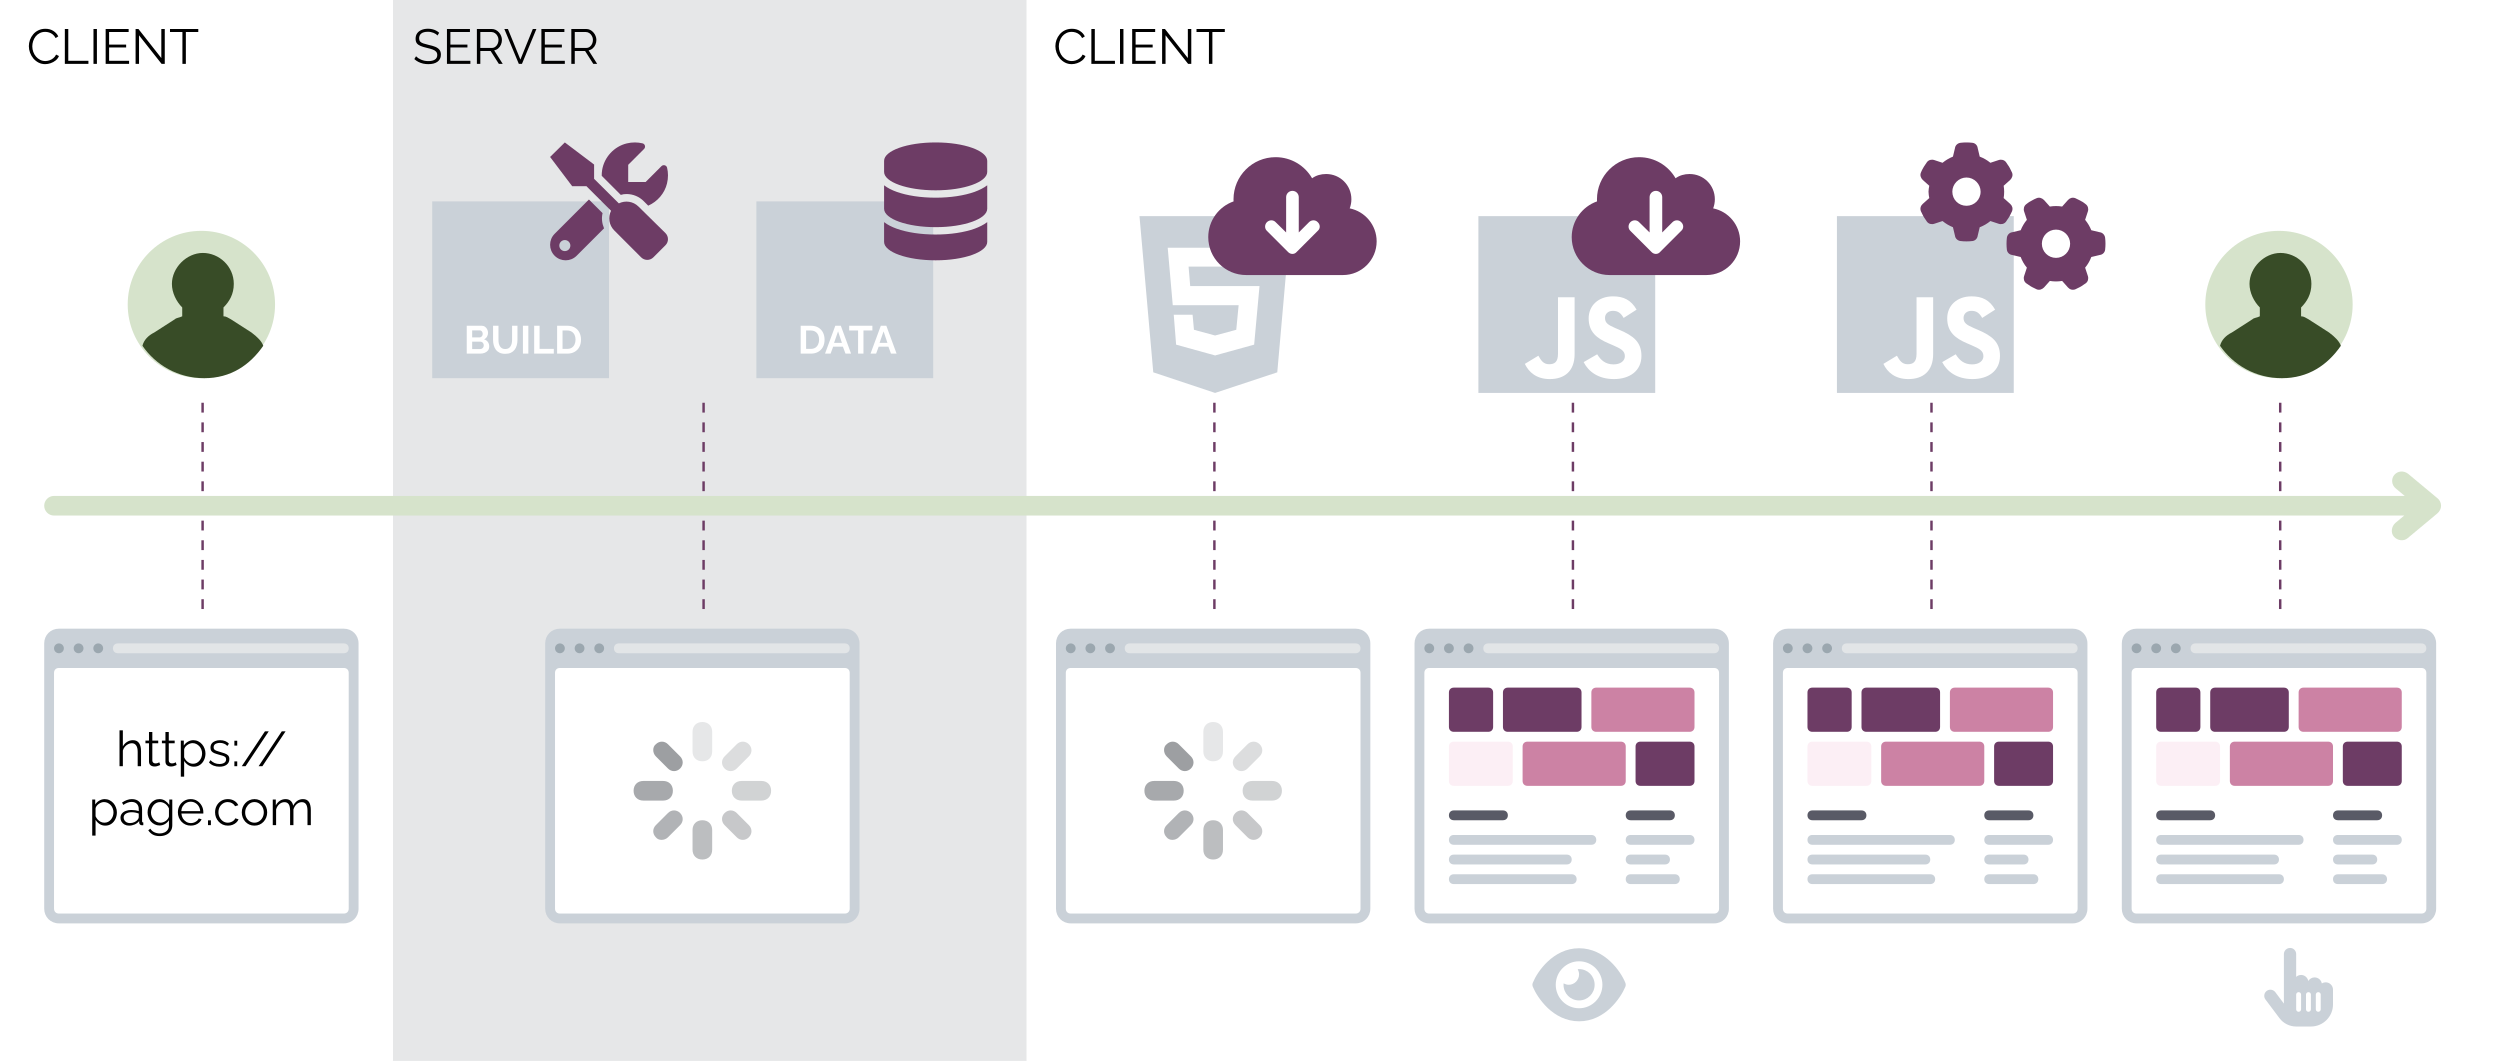 <svg width="509" height="216" viewBox="0 0 509 216" fill="none" xmlns="http://www.w3.org/2000/svg">
<g id="SSR">
<rect width="509" height="216" fill="white"/>
<g id="client2">
<rect id="Rectangle 4" x="209" width="300" height="216" fill="white"/>
<path id="CLIENT" d="M214.876 9.4C214.876 8.967 214.949 8.543 215.096 8.13C215.249 7.71 215.469 7.33 215.756 6.99C216.043 6.643 216.396 6.37 216.816 6.17C217.236 5.963 217.713 5.86 218.246 5.86C218.879 5.86 219.419 6.007 219.866 6.3C220.319 6.587 220.653 6.957 220.866 7.41L220.316 7.75C220.163 7.437 219.969 7.19 219.736 7.01C219.503 6.823 219.253 6.69 218.986 6.61C218.726 6.53 218.466 6.49 218.206 6.49C217.779 6.49 217.403 6.577 217.076 6.75C216.749 6.917 216.473 7.143 216.246 7.43C216.026 7.71 215.859 8.027 215.746 8.38C215.633 8.727 215.576 9.08 215.576 9.44C215.576 9.833 215.643 10.21 215.776 10.57C215.909 10.93 216.096 11.25 216.336 11.53C216.576 11.803 216.856 12.023 217.176 12.19C217.503 12.35 217.856 12.43 218.236 12.43C218.503 12.43 218.776 12.383 219.056 12.29C219.336 12.197 219.596 12.053 219.836 11.86C220.083 11.667 220.279 11.417 220.426 11.11L221.006 11.41C220.859 11.763 220.633 12.063 220.326 12.31C220.019 12.557 219.676 12.743 219.296 12.87C218.923 12.997 218.556 13.06 218.196 13.06C217.709 13.06 217.263 12.957 216.856 12.75C216.449 12.537 216.096 12.257 215.796 11.91C215.503 11.557 215.276 11.163 215.116 10.73C214.956 10.29 214.876 9.847 214.876 9.4ZM222.202 13V5.9H222.902V12.38H227.002V13H222.202ZM228.032 13V5.9H228.732V13H228.032ZM235.282 12.38V13H230.512V5.9H235.192V6.52H231.212V9.08H234.682V9.67H231.212V12.38H235.282ZM237.306 7.19V13H236.606V5.9H237.186L241.846 11.82V5.91H242.546V13H241.896L237.306 7.19ZM249.37 6.52H246.84V13H246.14V6.52H243.61V5.9H249.37V6.52Z" fill="black"/>
</g>
<g id="server">
<rect id="Rectangle 4_2" x="80" width="129" height="216" fill="#E6E7E8"/>
<path id="SERVER" d="M89.075 7.23C88.975 7.117 88.859 7.017 88.725 6.93C88.592 6.837 88.442 6.757 88.275 6.69C88.109 6.623 87.928 6.57 87.735 6.53C87.549 6.49 87.349 6.47 87.135 6.47C86.515 6.47 86.058 6.59 85.765 6.83C85.478 7.063 85.335 7.383 85.335 7.79C85.335 8.07 85.402 8.29 85.535 8.45C85.675 8.61 85.892 8.74 86.185 8.84C86.478 8.94 86.852 9.043 87.305 9.15C87.812 9.257 88.249 9.383 88.615 9.53C88.982 9.677 89.265 9.877 89.465 10.13C89.665 10.377 89.765 10.713 89.765 11.14C89.765 11.467 89.702 11.75 89.575 11.99C89.448 12.23 89.272 12.43 89.045 12.59C88.819 12.75 88.549 12.87 88.235 12.95C87.922 13.023 87.579 13.06 87.205 13.06C86.838 13.06 86.485 13.023 86.145 12.95C85.812 12.87 85.495 12.757 85.195 12.61C84.895 12.457 84.615 12.263 84.355 12.03L84.705 11.46C84.832 11.593 84.982 11.72 85.155 11.84C85.335 11.953 85.532 12.057 85.745 12.15C85.965 12.243 86.198 12.317 86.445 12.37C86.698 12.417 86.959 12.44 87.225 12.44C87.792 12.44 88.232 12.337 88.545 12.13C88.865 11.923 89.025 11.617 89.025 11.21C89.025 10.917 88.945 10.683 88.785 10.51C88.625 10.33 88.385 10.183 88.065 10.07C87.745 9.957 87.352 9.847 86.885 9.74C86.392 9.627 85.975 9.5 85.635 9.36C85.295 9.22 85.038 9.037 84.865 8.81C84.698 8.577 84.615 8.27 84.615 7.89C84.615 7.45 84.722 7.08 84.935 6.78C85.155 6.473 85.455 6.243 85.835 6.09C86.215 5.93 86.652 5.85 87.145 5.85C87.459 5.85 87.749 5.883 88.015 5.95C88.288 6.01 88.538 6.1 88.765 6.22C88.999 6.34 89.215 6.49 89.415 6.67L89.075 7.23ZM95.769 12.38V13H90.999V5.9H95.679V6.52H91.699V9.08H95.169V9.67H91.699V12.38H95.769ZM97.093 13V5.9H100.093C100.4 5.9 100.68 5.963 100.933 6.09C101.186 6.217 101.406 6.39 101.593 6.61C101.786 6.823 101.933 7.063 102.033 7.33C102.14 7.59 102.193 7.857 102.193 8.13C102.193 8.47 102.126 8.79 101.993 9.09C101.866 9.39 101.683 9.643 101.443 9.85C101.21 10.057 100.933 10.193 100.613 10.26L102.353 13H101.563L99.893 10.38H97.793V13H97.093ZM97.793 9.76H100.113C100.393 9.76 100.636 9.683 100.843 9.53C101.05 9.377 101.21 9.177 101.323 8.93C101.436 8.677 101.493 8.41 101.493 8.13C101.493 7.843 101.426 7.58 101.293 7.34C101.166 7.093 100.993 6.897 100.773 6.75C100.56 6.597 100.32 6.52 100.053 6.52H97.793V9.76ZM103.411 5.9L105.951 12.13L108.481 5.9H109.211L106.271 13H105.631L102.681 5.9H103.411ZM114.998 12.38V13H110.228V5.9H114.908V6.52H110.928V9.08H114.398V9.67H110.928V12.38H114.998ZM116.322 13V5.9H119.322C119.628 5.9 119.908 5.963 120.162 6.09C120.415 6.217 120.635 6.39 120.822 6.61C121.015 6.823 121.162 7.063 121.262 7.33C121.368 7.59 121.422 7.857 121.422 8.13C121.422 8.47 121.355 8.79 121.222 9.09C121.095 9.39 120.912 9.643 120.672 9.85C120.438 10.057 120.162 10.193 119.842 10.26L121.582 13H120.792L119.122 10.38H117.022V13H116.322ZM117.022 9.76H119.342C119.622 9.76 119.865 9.683 120.072 9.53C120.278 9.377 120.438 9.177 120.552 8.93C120.665 8.677 120.722 8.41 120.722 8.13C120.722 7.843 120.655 7.58 120.522 7.34C120.395 7.093 120.222 6.897 120.002 6.75C119.788 6.597 119.548 6.52 119.282 6.52H117.022V9.76Z" fill="black"/>
</g>
<g id="client1">
<rect id="Rectangle 5" width="80" height="216" fill="white"/>
<path id="CLIENT_2" d="M5.876 9.4C5.876 8.967 5.949 8.543 6.096 8.13C6.249 7.71 6.469 7.33 6.756 6.99C7.043 6.643 7.396 6.37 7.816 6.17C8.236 5.963 8.713 5.86 9.246 5.86C9.879 5.86 10.419 6.007 10.866 6.3C11.319 6.587 11.653 6.957 11.866 7.41L11.316 7.75C11.163 7.437 10.969 7.19 10.736 7.01C10.503 6.823 10.253 6.69 9.986 6.61C9.726 6.53 9.466 6.49 9.206 6.49C8.779 6.49 8.403 6.577 8.076 6.75C7.749 6.917 7.473 7.143 7.246 7.43C7.026 7.71 6.859 8.027 6.746 8.38C6.633 8.727 6.576 9.08 6.576 9.44C6.576 9.833 6.643 10.21 6.776 10.57C6.909 10.93 7.096 11.25 7.336 11.53C7.576 11.803 7.856 12.023 8.176 12.19C8.503 12.35 8.856 12.43 9.236 12.43C9.503 12.43 9.776 12.383 10.056 12.29C10.336 12.197 10.596 12.053 10.836 11.86C11.083 11.667 11.279 11.417 11.426 11.11L12.006 11.41C11.859 11.763 11.633 12.063 11.326 12.31C11.019 12.557 10.676 12.743 10.296 12.87C9.923 12.997 9.556 13.06 9.196 13.06C8.709 13.06 8.263 12.957 7.856 12.75C7.449 12.537 7.096 12.257 6.796 11.91C6.503 11.557 6.276 11.163 6.116 10.73C5.956 10.29 5.876 9.847 5.876 9.4ZM13.201 13V5.9H13.902V12.38H18.002V13H13.201ZM19.032 13V5.9H19.732V13H19.032ZM26.282 12.38V13H21.512V5.9H26.192V6.52H22.212V9.08H25.682V9.67H22.212V12.38H26.282ZM28.306 7.19V13H27.606V5.9H28.186L32.846 11.82V5.91H33.546V13H32.896L28.306 7.19ZM40.37 6.52H37.84V13H37.14V6.52H34.61V5.9H40.37V6.52Z" fill="black"/>
</g>
<g id="user-can-interact">
<path id="Vector" d="M473.5 200C473.214 200 472.949 200.084 472.722 200.223C472.591 199.528 471.984 199 471.25 199C470.707 199 470.236 199.292 469.972 199.724C469.816 199.028 469.234 198.5 468.5 198.5C468.114 198.5 467.766 198.65 467.5 198.889V194.25C467.5 193.56 466.941 193 466.278 193C465.559 193 465 193.56 465 194.25V204.334L463.25 202C463.005 201.672 462.629 201.5 462.249 201.5C461.586 201.5 461 202.033 461 202.751C461 203.012 461.082 203.275 461.25 203.5L464.101 207.3C464.9 208.366 466.172 209 467.5 209H470.5C472.981 209 475 206.981 475 204.5V201.5C475 200.672 474.328 200 473.5 200ZM468.5 205.5C468.5 205.776 468.276 206 468 206C467.724 206 467.5 205.776 467.5 205.5V202.5C467.5 202.225 467.725 202 468 202C468.275 202 468.5 202.224 468.5 202.5V205.5ZM470.5 205.5C470.5 205.776 470.276 206 470 206C469.724 206 469.5 205.776 469.5 205.5V202.5C469.5 202.225 469.725 202 470 202C470.275 202 470.5 202.224 470.5 202.5V205.5ZM472.5 205.5C472.5 205.776 472.276 206 472 206C471.724 206 471.5 205.776 471.5 205.5V202.5C471.5 202.225 471.725 202 472 202C472.275 202 472.5 202.224 472.5 202.5V205.5Z" fill="#CAD1D8"/>
</g>
<g id="user-loaded">
<g id="loaded">
<path id="Vector_2" d="M432 185V131C432 129.3 433.3 128 435 128H493C494.7 128 496 129.3 496 131V185C496 186.7 494.7 188 493 188H435C433.3 188 432 186.7 432 185Z" fill="#CAD1D8"/>
<path id="Vector_2_2" d="M435 133C435.552 133 436 132.552 436 132C436 131.448 435.552 131 435 131C434.448 131 434 131.448 434 132C434 132.552 434.448 133 435 133Z" fill="#9BA7AF"/>
<path id="Vector_3" d="M439 133C439.552 133 440 132.552 440 132C440 131.448 439.552 131 439 131C438.448 131 438 131.448 438 132C438 132.552 438.448 133 439 133Z" fill="#9BA7AF"/>
<path id="Vector_4" d="M443 133C443.552 133 444 132.552 444 132C444 131.448 443.552 131 443 131C442.448 131 442 131.448 442 132C442 132.552 442.448 133 443 133Z" fill="#9BA7AF"/>
<path id="Vector_5" d="M435 136H493C493.6 136 494 136.4 494 137V185C494 185.6 493.6 186 493 186H435C434.4 186 434 185.6 434 185V137C434 136.4 434.4 136 435 136Z" fill="white"/>
<path id="Vector_6" d="M493 133H447C446.4 133 446 132.6 446 132C446 131.4 446.4 131 447 131H493C493.6 131 494 131.4 494 132C494 132.6 493.6 133 493 133Z" fill="#E2E5E7"/>
<path id="Vector_7" d="M451 160H440C439.4 160 439 159.6 439 159V152C439 151.4 439.4 151 440 151H451C451.6 151 452 151.4 452 152V159C452 159.6 451.6 160 451 160Z" fill="#FCEFF5"/>
<path id="Vector_8" d="M474 160H455C454.4 160 454 159.6 454 159V152C454 151.4 454.4 151 455 151H474C474.6 151 475 151.4 475 152V159C475 159.6 474.6 160 474 160Z" fill="#CC82A4"/>
<path id="Vector_9" d="M488 160H478C477.4 160 477 159.6 477 159V152C477 151.4 477.4 151 478 151H488C488.6 151 489 151.4 489 152V159C489 159.6 488.6 160 488 160Z" fill="#6D3C65"/>
<path id="Vector_10" d="M447 149H440C439.4 149 439 148.6 439 148V141C439 140.4 439.4 140 440 140H447C447.6 140 448 140.4 448 141V148C448 148.6 447.6 149 447 149Z" fill="#6D3C65"/>
<path id="Vector_11" d="M465 149H451C450.4 149 450 148.6 450 148V141C450 140.4 450.4 140 451 140H465C465.6 140 466 140.4 466 141V148C466 148.6 465.6 149 465 149Z" fill="#6D3C65"/>
<path id="Vector_12" d="M488 149H469C468.4 149 468 148.6 468 148V141C468 140.4 468.4 140 469 140H488C488.6 140 489 140.4 489 141V148C489 148.6 488.6 149 488 149Z" fill="#CC82A4"/>
<path id="Vector_16" d="M463 176H440C439.4 176 439 175.6 439 175C439 174.4 439.4 174 440 174H463C463.6 174 464 174.4 464 175C464 175.6 463.6 176 463 176Z" fill="#CAD1D8"/>
<path id="Vector_17" d="M464 180H440C439.4 180 439 179.6 439 179C439 178.4 439.4 178 440 178H464C464.6 178 465 178.4 465 179C465 179.6 464.6 180 464 180Z" fill="#CAD1D8"/>
<path id="Vector_18" d="M468 172H440C439.4 172 439 171.6 439 171C439 170.4 439.4 170 440 170H468C468.6 170 469 170.4 469 171C469 171.6 468.6 172 468 172Z" fill="#CAD1D8"/>
<path id="Vector_19" d="M439 166C439 165.4 439.4 165 440 165H450C450.6 165 451 165.4 451 166C451 166.6 450.6 167 450 167H440C439.4 167 439 166.6 439 166Z" fill="#595A66"/>
<path id="Vector_20" d="M483 176H476C475.4 176 475 175.6 475 175C475 174.4 475.4 174 476 174H483C483.6 174 484 174.4 484 175C484 175.6 483.6 176 483 176Z" fill="#CAD1D8"/>
<path id="Vector_21" d="M485 180H476C475.4 180 475 179.6 475 179C475 178.4 475.4 178 476 178H485C485.6 178 486 178.4 486 179C486 179.6 485.6 180 485 180Z" fill="#CAD1D8"/>
<path id="Vector_22" d="M488 172H476C475.4 172 475 171.6 475 171C475 170.4 475.4 170 476 170H488C488.6 170 489 170.4 489 171C489 171.6 488.6 172 488 172Z" fill="#CAD1D8"/>
<path id="Vector_23" d="M475 166C475 165.4 475.4 165 476 165H484C484.6 165 485 165.4 485 166C485 166.6 484.6 167 484 167H476C475.4 167 475 166.6 475 166Z" fill="#595A66"/>
</g>
<line id="Line 1" x1="464.25" y1="82" x2="464.25" y2="126" stroke="#6D3C65" stroke-width="0.5" stroke-dasharray="2 2"/>
<g id="user">
<path id="Vector_13" d="M464 77C472.284 77 479 70.284 479 62C479 53.716 472.284 47 464 47C455.716 47 449 53.716 449 62C449 70.284 455.716 77 464 77Z" fill="#D6E3CB"/>
<path id="Vector_14" d="M476.6 70.4C476.3 69.5 475.4 68.6 474.2 67.7L470 65C469.4 64.7 469.1 64.4 468.5 64.4V62.6C469.7 61.4 470.6 59.9 470.6 57.8C470.6 54.2 467.6 51.5 464.3 51.5C461 51.5 458 54.5 458 57.8C458 59.6 458.9 61.4 460.1 62.6V64.4C459.5 64.7 458.9 64.7 458.6 65L454.4 67.7C453.2 68.3 452.3 69.2 452 70.4C454.7 74.3 459.2 77 464.6 77C470 77 473.9 74.3 476.6 70.4Z" fill="#384C27"/>
</g>
</g>
<g id="js-working">
<g id="loaded_2">
<path id="Vector_15" d="M361 185V131C361 129.3 362.3 128 364 128H422C423.7 128 425 129.3 425 131V185C425 186.7 423.7 188 422 188H364C362.3 188 361 186.7 361 185Z" fill="#CAD1D8"/>
<path id="Vector_2_3" d="M364 133C364.552 133 365 132.552 365 132C365 131.448 364.552 131 364 131C363.448 131 363 131.448 363 132C363 132.552 363.448 133 364 133Z" fill="#9BA7AF"/>
<path id="Vector_3_2" d="M368 133C368.552 133 369 132.552 369 132C369 131.448 368.552 131 368 131C367.448 131 367 131.448 367 132C367 132.552 367.448 133 368 133Z" fill="#9BA7AF"/>
<path id="Vector_4_2" d="M372 133C372.552 133 373 132.552 373 132C373 131.448 372.552 131 372 131C371.448 131 371 131.448 371 132C371 132.552 371.448 133 372 133Z" fill="#9BA7AF"/>
<path id="Vector_5_2" d="M364 136H422C422.6 136 423 136.4 423 137V185C423 185.6 422.6 186 422 186H364C363.4 186 363 185.6 363 185V137C363 136.4 363.4 136 364 136Z" fill="white"/>
<path id="Vector_6_2" d="M422 133H376C375.4 133 375 132.6 375 132C375 131.4 375.4 131 376 131H422C422.6 131 423 131.4 423 132C423 132.6 422.6 133 422 133Z" fill="#E2E5E7"/>
<path id="Vector_7_2" d="M380 160H369C368.4 160 368 159.6 368 159V152C368 151.4 368.4 151 369 151H380C380.6 151 381 151.4 381 152V159C381 159.6 380.6 160 380 160Z" fill="#FCEFF5"/>
<path id="Vector_8_2" d="M403 160H384C383.4 160 383 159.6 383 159V152C383 151.4 383.4 151 384 151H403C403.6 151 404 151.4 404 152V159C404 159.6 403.6 160 403 160Z" fill="#CC82A4"/>
<path id="Vector_9_2" d="M417 160H407C406.4 160 406 159.6 406 159V152C406 151.4 406.4 151 407 151H417C417.6 151 418 151.4 418 152V159C418 159.6 417.6 160 417 160Z" fill="#6D3C65"/>
<path id="Vector_10_2" d="M376 149H369C368.4 149 368 148.6 368 148V141C368 140.4 368.4 140 369 140H376C376.6 140 377 140.4 377 141V148C377 148.6 376.6 149 376 149Z" fill="#6D3C65"/>
<path id="Vector_11_2" d="M394 149H380C379.4 149 379 148.6 379 148V141C379 140.4 379.4 140 380 140H394C394.6 140 395 140.4 395 141V148C395 148.6 394.6 149 394 149Z" fill="#6D3C65"/>
<path id="Vector_12_2" d="M417 149H398C397.4 149 397 148.6 397 148V141C397 140.4 397.4 140 398 140H417C417.6 140 418 140.4 418 141V148C418 148.6 417.6 149 417 149Z" fill="#CC82A4"/>
<path id="Vector_16_2" d="M392 176H369C368.4 176 368 175.6 368 175C368 174.4 368.4 174 369 174H392C392.6 174 393 174.4 393 175C393 175.6 392.6 176 392 176Z" fill="#CAD1D8"/>
<path id="Vector_17_2" d="M393 180H369C368.4 180 368 179.6 368 179C368 178.4 368.4 178 369 178H393C393.6 178 394 178.4 394 179C394 179.6 393.6 180 393 180Z" fill="#CAD1D8"/>
<path id="Vector_18_2" d="M397 172H369C368.4 172 368 171.6 368 171C368 170.4 368.4 170 369 170H397C397.6 170 398 170.4 398 171C398 171.6 397.6 172 397 172Z" fill="#CAD1D8"/>
<path id="Vector_19_2" d="M368 166C368 165.4 368.4 165 369 165H379C379.6 165 380 165.4 380 166C380 166.6 379.6 167 379 167H369C368.4 167 368 166.6 368 166Z" fill="#595A66"/>
<path id="Vector_20_2" d="M412 176H405C404.4 176 404 175.6 404 175C404 174.4 404.4 174 405 174H412C412.6 174 413 174.4 413 175C413 175.6 412.6 176 412 176Z" fill="#CAD1D8"/>
<path id="Vector_21_2" d="M414 180H405C404.4 180 404 179.6 404 179C404 178.4 404.4 178 405 178H414C414.6 178 415 178.4 415 179C415 179.6 414.6 180 414 180Z" fill="#CAD1D8"/>
<path id="Vector_22_2" d="M417 172H405C404.4 172 404 171.6 404 171C404 170.4 404.4 170 405 170H417C417.6 170 418 170.4 418 171C418 171.6 417.6 172 417 172Z" fill="#CAD1D8"/>
<path id="Vector_23_2" d="M404 166C404 165.4 404.4 165 405 165H413C413.6 165 414 165.4 414 166C414 166.6 413.6 167 413 167H405C404.4 167 404 166.6 404 166Z" fill="#595A66"/>
</g>
<line id="Line 2" x1="393.25" y1="82" x2="393.25" y2="126" stroke="#6D3C65" stroke-width="0.5" stroke-dasharray="2 2"/>
<g id="Group 4">
<path id="Vector_24" d="M374 44V80H410V44H374ZM393.591 72.077C393.591 75.58 391.534 77.18 388.537 77.18C385.829 77.18 384.262 75.781 383.458 74.086L386.214 72.422C386.745 73.362 387.227 74.158 388.392 74.158C389.501 74.158 390.208 73.724 390.208 72.029V60.529H393.591V72.077V72.077ZM401.595 77.18C398.453 77.18 396.42 75.685 395.431 73.724L398.187 72.133C398.911 73.314 399.859 74.19 401.522 74.19C402.921 74.19 403.821 73.491 403.821 72.519C403.821 71.362 402.904 70.952 401.354 70.269L400.51 69.907C398.067 68.871 396.452 67.561 396.452 64.805C396.452 62.265 398.388 60.337 401.402 60.337C403.555 60.337 405.098 61.084 406.207 63.045L403.571 64.732C402.993 63.696 402.366 63.286 401.394 63.286C400.405 63.286 399.779 63.913 399.779 64.732C399.779 65.745 400.405 66.154 401.86 66.789L402.704 67.151C405.58 68.38 407.196 69.642 407.196 72.471C407.196 75.508 404.801 77.18 401.595 77.18V77.18Z" fill="#CAD1D8"/>
<path id="Vector_25" d="M407.946 37.82C408.012 38.228 408.048 38.648 408.048 39.02C408.048 39.499 408.012 39.919 407.946 40.327L409.277 41.514C409.697 41.892 409.87 42.438 409.649 43.013C409.511 43.277 409.361 43.643 409.193 43.943L409.007 44.266C408.773 44.566 408.629 44.854 408.419 45.136C408.078 45.592 407.478 45.741 406.938 45.562L405.241 45.004C404.6 45.538 403.868 45.963 403.071 46.263L402.657 48.002C402.591 48.56 402.159 49.003 401.596 49.075C401.194 49.123 400.786 49.147 400.372 49.147C399.959 49.147 399.551 49.123 399.149 49.075C398.586 49.003 398.1 48.56 398.034 48.002L397.62 46.263C396.877 45.963 396.145 45.538 395.501 45.004L393.808 45.562C393.269 45.741 392.668 45.592 392.327 45.136C392.114 44.854 391.917 44.56 391.734 44.26L391.553 43.943C391.386 43.643 391.234 43.331 391.098 43.013C390.876 42.438 391.046 41.892 391.469 41.514L392.799 40.327C392.732 39.919 392.643 39.499 392.643 39.02C392.643 38.648 392.732 38.228 392.799 37.82L391.469 36.633C391.046 36.202 390.876 35.656 391.098 35.134C391.234 34.762 391.386 34.504 391.553 34.202L391.735 33.888C391.917 33.585 392.114 33.292 392.327 33.011C392.668 32.558 393.269 32.408 393.808 32.585L395.501 33.143C396.145 32.613 396.877 32.186 397.62 31.887L398.034 30.144C398.1 29.588 398.586 29.142 399.149 29.074C399.551 29.025 399.959 29 400.372 29C400.786 29 401.194 29.025 401.596 29.074C402.159 29.142 402.591 29.588 402.657 30.144L403.071 31.887C403.868 32.186 404.6 32.613 405.241 33.143L406.938 32.585C407.478 32.408 408.078 32.558 408.419 33.011C408.629 33.291 408.773 33.582 409.007 33.883L409.193 34.206C409.361 34.507 409.511 34.816 409.649 35.134C409.87 35.656 409.697 36.202 409.277 36.633L407.946 37.82ZM400.372 36.142C398.783 36.142 397.494 37.485 397.494 39.02C397.494 40.663 398.783 41.898 400.372 41.898C401.961 41.898 403.251 40.663 403.251 39.02C403.251 37.485 401.961 36.142 400.372 36.142ZM419.854 57.2C419.446 57.266 419.027 57.302 418.601 57.302C418.175 57.302 417.755 57.266 417.348 57.2L416.16 58.531C415.729 58.951 415.183 59.125 414.661 58.903C414.344 58.765 414.032 58.615 413.732 58.447L413.408 58.261C413.108 58.028 412.821 57.884 412.539 57.674C412.083 57.332 411.933 56.733 412.113 56.193L412.671 54.496C412.137 53.854 411.711 53.123 411.411 52.325L409.673 51.911C409.115 51.846 408.671 51.414 408.599 50.85C408.551 50.449 408.527 50.041 408.527 49.627C408.527 49.213 408.551 48.806 408.599 48.404C408.671 47.84 409.115 47.354 409.673 47.288L411.411 46.875C411.711 46.131 412.137 45.4 412.671 44.758L412.113 43.061C411.933 42.522 412.083 41.922 412.539 41.58C412.821 41.37 413.114 41.118 413.414 40.986L413.732 40.806C414.032 40.639 414.29 40.489 414.661 40.351C415.183 40.129 415.729 40.303 416.16 40.723L417.348 42.054C417.755 41.988 418.175 41.952 418.601 41.952C419.027 41.952 419.446 41.988 419.854 42.054L421.041 40.723C421.419 40.303 421.965 40.129 422.54 40.351C422.858 40.489 423.17 40.639 423.47 40.806L423.788 40.986C424.087 41.118 424.381 41.37 424.663 41.58C425.119 41.922 425.269 42.522 425.089 43.061L424.531 44.758C425.065 45.4 425.491 46.131 425.79 46.875L427.529 47.288C428.087 47.354 428.531 47.84 428.603 48.404C428.651 48.806 428.675 49.213 428.675 49.627C428.675 50.041 428.651 50.449 428.603 50.85C428.531 51.414 428.087 51.846 427.529 51.911L425.79 52.325C425.491 53.123 425.065 53.854 424.531 54.496L425.089 56.193C425.269 56.733 425.119 57.332 424.663 57.674C424.381 57.884 424.093 58.028 423.794 58.261L423.47 58.447C423.17 58.615 422.804 58.765 422.54 58.903C421.965 59.125 421.419 58.951 421.041 58.531L419.854 57.2ZM421.479 49.627C421.479 48.038 420.19 46.749 418.601 46.749C417.012 46.749 415.723 48.038 415.723 49.627C415.723 51.216 417.012 52.505 418.601 52.505C420.19 52.505 421.479 51.216 421.479 49.627Z" fill="#6D3C65"/>
</g>
</g>
<g id="user-can-see" clip-path="url(#clip0_1_552)">
<path id="Vector_26" d="M321.223 197.326C321.315 197.316 321.408 197.312 321.5 197.312C323.248 197.312 324.667 198.71 324.667 200.5C324.667 202.26 323.248 203.688 321.5 203.688C319.722 203.688 318.333 202.26 318.333 200.5C318.333 200.407 318.337 200.314 318.347 200.221C318.653 200.371 319.01 200.5 319.389 200.5C320.553 200.5 321.5 199.547 321.5 198.375C321.5 197.993 321.371 197.635 321.223 197.326ZM327.853 195.739C329.397 197.18 330.429 198.876 330.918 200.092C331.026 200.354 331.026 200.646 330.918 200.908C330.429 202.094 329.397 203.79 327.853 205.261C326.299 206.716 324.165 207.938 321.5 207.938C318.835 207.938 316.701 206.716 315.148 205.261C313.604 203.79 312.572 202.094 312.081 200.908C311.973 200.646 311.973 200.354 312.081 200.092C312.572 198.876 313.604 197.18 315.148 195.739C316.701 194.286 318.835 193.062 321.5 193.062C324.165 193.062 326.299 194.286 327.853 195.739ZM321.5 195.719C318.878 195.719 316.75 197.86 316.75 200.5C316.75 203.14 318.878 205.281 321.5 205.281C324.122 205.281 326.25 203.14 326.25 200.5C326.25 197.86 324.122 195.719 321.5 195.719Z" fill="#CAD1D8"/>
</g>
<g id="js-downloading">
<g id="loaded_3">
<path id="Vector_27" d="M288 185V131C288 129.3 289.3 128 291 128H349C350.7 128 352 129.3 352 131V185C352 186.7 350.7 188 349 188H291C289.3 188 288 186.7 288 185Z" fill="#CAD1D8"/>
<path id="Vector_2_4" d="M291 133C291.552 133 292 132.552 292 132C292 131.448 291.552 131 291 131C290.448 131 290 131.448 290 132C290 132.552 290.448 133 291 133Z" fill="#9BA7AF"/>
<path id="Vector_3_3" d="M295 133C295.552 133 296 132.552 296 132C296 131.448 295.552 131 295 131C294.448 131 294 131.448 294 132C294 132.552 294.448 133 295 133Z" fill="#9BA7AF"/>
<path id="Vector_4_3" d="M299 133C299.552 133 300 132.552 300 132C300 131.448 299.552 131 299 131C298.448 131 298 131.448 298 132C298 132.552 298.448 133 299 133Z" fill="#9BA7AF"/>
<path id="Vector_5_3" d="M291 136H349C349.6 136 350 136.4 350 137V185C350 185.6 349.6 186 349 186H291C290.4 186 290 185.6 290 185V137C290 136.4 290.4 136 291 136Z" fill="white"/>
<path id="Vector_6_3" d="M349 133H303C302.4 133 302 132.6 302 132C302 131.4 302.4 131 303 131H349C349.6 131 350 131.4 350 132C350 132.6 349.6 133 349 133Z" fill="#E2E5E7"/>
<path id="Vector_7_3" d="M307 160H296C295.4 160 295 159.6 295 159V152C295 151.4 295.4 151 296 151H307C307.6 151 308 151.4 308 152V159C308 159.6 307.6 160 307 160Z" fill="#FCEFF5"/>
<path id="Vector_8_3" d="M330 160H311C310.4 160 310 159.6 310 159V152C310 151.4 310.4 151 311 151H330C330.6 151 331 151.4 331 152V159C331 159.6 330.6 160 330 160Z" fill="#CC82A4"/>
<path id="Vector_9_3" d="M344 160H334C333.4 160 333 159.6 333 159V152C333 151.4 333.4 151 334 151H344C344.6 151 345 151.4 345 152V159C345 159.6 344.6 160 344 160Z" fill="#6D3C65"/>
<path id="Vector_10_3" d="M303 149H296C295.4 149 295 148.6 295 148V141C295 140.4 295.4 140 296 140H303C303.6 140 304 140.4 304 141V148C304 148.6 303.6 149 303 149Z" fill="#6D3C65"/>
<path id="Vector_11_3" d="M321 149H307C306.4 149 306 148.6 306 148V141C306 140.4 306.4 140 307 140H321C321.6 140 322 140.4 322 141V148C322 148.6 321.6 149 321 149Z" fill="#6D3C65"/>
<path id="Vector_12_3" d="M344 149H325C324.4 149 324 148.6 324 148V141C324 140.4 324.4 140 325 140H344C344.6 140 345 140.4 345 141V148C345 148.6 344.6 149 344 149Z" fill="#CC82A4"/>
<path id="Vector_16_3" d="M319 176H296C295.4 176 295 175.6 295 175C295 174.4 295.4 174 296 174H319C319.6 174 320 174.4 320 175C320 175.6 319.6 176 319 176Z" fill="#CAD1D8"/>
<path id="Vector_17_3" d="M320 180H296C295.4 180 295 179.6 295 179C295 178.4 295.4 178 296 178H320C320.6 178 321 178.4 321 179C321 179.6 320.6 180 320 180Z" fill="#CAD1D8"/>
<path id="Vector_18_3" d="M324 172H296C295.4 172 295 171.6 295 171C295 170.4 295.4 170 296 170H324C324.6 170 325 170.4 325 171C325 171.6 324.6 172 324 172Z" fill="#CAD1D8"/>
<path id="Vector_19_3" d="M295 166C295 165.4 295.4 165 296 165H306C306.6 165 307 165.4 307 166C307 166.6 306.6 167 306 167H296C295.4 167 295 166.6 295 166Z" fill="#595A66"/>
<path id="Vector_20_3" d="M339 176H332C331.4 176 331 175.6 331 175C331 174.4 331.4 174 332 174H339C339.6 174 340 174.4 340 175C340 175.6 339.6 176 339 176Z" fill="#CAD1D8"/>
<path id="Vector_21_3" d="M341 180H332C331.4 180 331 179.6 331 179C331 178.4 331.4 178 332 178H341C341.6 178 342 178.4 342 179C342 179.6 341.6 180 341 180Z" fill="#CAD1D8"/>
<path id="Vector_22_3" d="M344 172H332C331.4 172 331 171.6 331 171C331 170.4 331.4 170 332 170H344C344.6 170 345 170.4 345 171C345 171.6 344.6 172 344 172Z" fill="#CAD1D8"/>
<path id="Vector_23_3" d="M331 166C331 165.4 331.4 165 332 165H340C340.6 165 341 165.4 341 166C341 166.6 340.6 167 340 167H332C331.4 167 331 166.6 331 166Z" fill="#595A66"/>
</g>
<line id="Line 1_2" x1="320.25" y1="82" x2="320.25" y2="126" stroke="#6D3C65" stroke-width="0.5" stroke-dasharray="2 2"/>
<g id="Group 3">
<path id="Vector_28" d="M301 44V80H337V44H301ZM320.591 72.077C320.591 75.58 318.534 77.18 315.537 77.18C312.829 77.18 311.262 75.781 310.458 74.086L313.214 72.422C313.745 73.362 314.227 74.158 315.392 74.158C316.501 74.158 317.208 73.724 317.208 72.029V60.529H320.591V72.077V72.077ZM328.595 77.18C325.453 77.18 323.42 75.685 322.431 73.724L325.187 72.133C325.911 73.314 326.859 74.19 328.522 74.19C329.921 74.19 330.821 73.491 330.821 72.519C330.821 71.362 329.904 70.952 328.354 70.269L327.51 69.907C325.067 68.871 323.452 67.561 323.452 64.805C323.452 62.265 325.388 60.337 328.402 60.337C330.555 60.337 332.098 61.084 333.207 63.045L330.571 64.732C329.993 63.696 329.366 63.286 328.394 63.286C327.405 63.286 326.779 63.913 326.779 64.732C326.779 65.745 327.405 66.154 328.86 66.789L329.704 67.151C332.58 68.38 334.196 69.642 334.196 72.471C334.196 75.508 331.801 77.18 328.595 77.18V77.18Z" fill="#CAD1D8"/>
<rect id="Rectangle 2" x="330" y="38" width="15" height="15" fill="white"/>
<path id="Vector_29" d="M327.714 56C323.454 56 320 52.545 320 48.286C320 44.921 322.152 42.061 325.154 41.005C325.147 40.861 325.143 40.716 325.143 40.571C325.143 35.836 328.979 32 333.714 32C336.891 32 339.661 33.728 341.145 36.296C341.959 35.702 342.945 35.429 344 35.429C346.839 35.429 349.143 37.684 349.143 40.571C349.143 41.225 349.02 41.846 348.8 42.425C351.929 43.057 354.286 45.827 354.286 49.143C354.286 52.93 351.216 56 347.429 56H327.714ZM336.232 51.291C336.736 51.837 337.55 51.837 338.005 51.291L342.291 47.005C342.837 46.55 342.837 45.736 342.291 45.232C341.836 44.734 341.021 44.734 340.518 45.232L338.429 47.327V40.143C338.429 39.43 337.855 38.857 337.143 38.857C336.43 38.857 335.857 39.43 335.857 40.143V47.327L333.72 45.232C333.264 44.734 332.45 44.734 331.946 45.232C331.448 45.736 331.448 46.55 331.946 47.005L336.232 51.291Z" fill="#6D3C65"/>
</g>
</g>
<g id="html-downloading">
<g id="loading">
<path id="Vector_30" d="M215 185V131C215 129.3 216.3 128 218 128H276C277.7 128 279 129.3 279 131V185C279 186.7 277.7 188 276 188H218C216.3 188 215 186.7 215 185Z" fill="#CAD1D8"/>
<path id="Vector_2_5" d="M218 133C218.552 133 219 132.552 219 132C219 131.448 218.552 131 218 131C217.448 131 217 131.448 217 132C217 132.552 217.448 133 218 133Z" fill="#9BA7AF"/>
<path id="Vector_3_4" d="M222 133C222.552 133 223 132.552 223 132C223 131.448 222.552 131 222 131C221.448 131 221 131.448 221 132C221 132.552 221.448 133 222 133Z" fill="#9BA7AF"/>
<path id="Vector_4_4" d="M226 133C226.552 133 227 132.552 227 132C227 131.448 226.552 131 226 131C225.448 131 225 131.448 225 132C225 132.552 225.448 133 226 133Z" fill="#9BA7AF"/>
<path id="Vector_5_4" d="M218 136H276C276.6 136 277 136.4 277 137V185C277 185.6 276.6 186 276 186H218C217.4 186 217 185.6 217 185V137C217 136.4 217.4 136 218 136Z" fill="white"/>
<path id="Vector_6_4" d="M276 133H230C229.4 133 229 132.6 229 132C229 131.4 229.4 131 230 131H276C276.6 131 277 131.4 277 132C277 132.6 276.6 133 276 133Z" fill="#E2E5E7"/>
<path id="Vector_13_2" d="M247 155C245.8 155 245 154.2 245 153V149C245 147.8 245.8 147 247 147C248.2 147 249 147.8 249 149V153C249 154.2 248.2 155 247 155Z" fill="#E6E7E8"/>
<path id="Vector_14_2" d="M247 175C245.8 175 245 174.2 245 173V169C245 167.8 245.8 167 247 167C248.2 167 249 167.8 249 169V173C249 174.2 248.2 175 247 175Z" fill="#BCBEC0"/>
<path id="Vector_15_2" d="M253 161C253 159.8 253.8 159 255 159H259C260.2 159 261 159.8 261 161C261 162.2 260.2 163 259 163H255C253.8 163 253 162.2 253 161Z" fill="#D1D3D4"/>
<path id="Vector_16_4" d="M233 161C233 159.8 233.8 159 235 159H239C240.2 159 241 159.8 241 161C241 162.2 240.2 163 239 163H235C233.8 163 233 162.2 233 161Z" fill="#A7A9AC"/>
<path id="Vector_17_4" d="M251.529 156.471C250.824 155.765 250.824 154.706 251.529 154L254 151.529C254.706 150.824 255.765 150.824 256.471 151.529C257.176 152.235 257.176 153.294 256.471 154L254 156.471C253.294 157.176 252.235 157.176 251.529 156.471Z" fill="#DCDDDE"/>
<path id="Vector_18_4" d="M237.529 170.471C236.824 169.765 236.824 168.706 237.529 168L240 165.529C240.706 164.824 241.765 164.824 242.471 165.529C243.176 166.235 243.176 167.294 242.471 168L240 170.471C239.294 171.176 238.059 171.176 237.529 170.471Z" fill="#B1B3B6"/>
<path id="Vector_19_4" d="M251.529 165.529C252.235 164.824 253.294 164.824 254 165.529L256.471 168C257.176 168.706 257.176 169.765 256.471 170.471C255.765 171.176 254.706 171.176 254 170.471L251.529 168C250.824 167.294 250.824 166.235 251.529 165.529Z" fill="#C7C8CA"/>
<path id="Vector_20_4" d="M237.529 151.529C238.235 150.824 239.294 150.824 240 151.529L242.471 154C243.176 154.706 243.176 155.765 242.471 156.471C241.765 157.176 240.706 157.176 240 156.471L237.529 154C236.824 153.294 236.824 152.059 237.529 151.529Z" fill="#9D9FA2"/>
</g>
<line id="Line 2_2" x1="247.25" y1="82" x2="247.25" y2="126" stroke="#6D3C65" stroke-width="0.5" stroke-dasharray="2 2"/>
<g id="Group 2">
<path id="Vector_31" d="M232 44L234.804 75.805L247.388 80L260.053 75.805L262.857 44H232ZM256.766 54.278H241.996L242.326 58.247H256.437L255.344 70.172L247.477 72.342V72.366H247.388L239.457 70.172L238.975 64.081H242.808L243.089 67.143L247.388 68.308L251.704 67.143L252.186 62.145H238.774L237.746 50.445H257.12L256.766 54.278V54.278Z" fill="#CAD1D8"/>
<g id="Group 1">
<rect id="Rectangle 1" x="255" y="37" width="17" height="17" fill="white"/>
<path id="Vector_32" d="M253.714 56C249.454 56 246 52.545 246 48.286C246 44.921 248.152 42.061 251.154 41.005C251.147 40.861 251.143 40.716 251.143 40.571C251.143 35.836 254.979 32 259.714 32C262.891 32 265.661 33.728 267.145 36.296C267.959 35.702 268.945 35.429 270 35.429C272.839 35.429 275.143 37.684 275.143 40.571C275.143 41.225 275.02 41.846 274.8 42.425C277.929 43.057 280.286 45.827 280.286 49.143C280.286 52.93 277.216 56 273.429 56H253.714ZM262.232 51.291C262.736 51.837 263.55 51.837 264.005 51.291L268.291 47.005C268.837 46.55 268.837 45.736 268.291 45.232C267.836 44.734 267.021 44.734 266.518 45.232L264.429 47.327V40.143C264.429 39.43 263.855 38.857 263.143 38.857C262.43 38.857 261.857 39.43 261.857 40.143V47.327L259.72 45.232C259.264 44.734 258.45 44.734 257.946 45.232C257.448 45.736 257.448 46.55 257.946 47.005L262.232 51.291Z" fill="#6D3C65"/>
</g>
</g>
</g>
<g id="build-and-fetch-data">
<g id="loading_2">
<g id="loaded_4">
<path id="Vector_33" d="M111 185V131C111 129.3 112.3 128 114 128H172C173.7 128 175 129.3 175 131V185C175 186.7 173.7 188 172 188H114C112.3 188 111 186.7 111 185Z" fill="#CAD1D8"/>
<path id="Vector_2_6" d="M114 133C114.552 133 115 132.552 115 132C115 131.448 114.552 131 114 131C113.448 131 113 131.448 113 132C113 132.552 113.448 133 114 133Z" fill="#9BA7AF"/>
<path id="Vector_3_5" d="M118 133C118.552 133 119 132.552 119 132C119 131.448 118.552 131 118 131C117.448 131 117 131.448 117 132C117 132.552 117.448 133 118 133Z" fill="#9BA7AF"/>
<path id="Vector_4_5" d="M122 133C122.552 133 123 132.552 123 132C123 131.448 122.552 131 122 131C121.448 131 121 131.448 121 132C121 132.552 121.448 133 122 133Z" fill="#9BA7AF"/>
<path id="Vector_5_5" d="M114 136H172C172.6 136 173 136.4 173 137V185C173 185.6 172.6 186 172 186H114C113.4 186 113 185.6 113 185V137C113 136.4 113.4 136 114 136Z" fill="white"/>
<path id="Vector_6_5" d="M172 133H126C125.4 133 125 132.6 125 132C125 131.4 125.4 131 126 131H172C172.6 131 173 131.4 173 132C173 132.6 172.6 133 172 133Z" fill="#E2E5E7"/>
<path id="Vector_13_3" d="M143 155C141.8 155 141 154.2 141 153V149C141 147.8 141.8 147 143 147C144.2 147 145 147.8 145 149V153C145 154.2 144.2 155 143 155Z" fill="#E6E7E8"/>
<path id="Vector_14_3" d="M143 175C141.8 175 141 174.2 141 173V169C141 167.8 141.8 167 143 167C144.2 167 145 167.8 145 169V173C145 174.2 144.2 175 143 175Z" fill="#BCBEC0"/>
<path id="Vector_15_3" d="M149 161C149 159.8 149.8 159 151 159H155C156.2 159 157 159.8 157 161C157 162.2 156.2 163 155 163H151C149.8 163 149 162.2 149 161Z" fill="#D1D3D4"/>
<path id="Vector_16_5" d="M129 161C129 159.8 129.8 159 131 159H135C136.2 159 137 159.8 137 161C137 162.2 136.2 163 135 163H131C129.8 163 129 162.2 129 161Z" fill="#A7A9AC"/>
<path id="Vector_17_5" d="M147.529 156.471C146.824 155.765 146.824 154.706 147.529 154L150 151.529C150.706 150.824 151.765 150.824 152.471 151.529C153.176 152.235 153.176 153.294 152.471 154L150 156.471C149.294 157.176 148.235 157.176 147.529 156.471Z" fill="#DCDDDE"/>
<path id="Vector_18_5" d="M133.529 170.471C132.824 169.765 132.824 168.706 133.529 168L136 165.529C136.706 164.824 137.765 164.824 138.471 165.529C139.176 166.235 139.176 167.294 138.471 168L136 170.471C135.294 171.176 134.059 171.176 133.529 170.471Z" fill="#B1B3B6"/>
<path id="Vector_19_5" d="M147.529 165.529C148.235 164.824 149.294 164.824 150 165.529L152.471 168C153.176 168.706 153.176 169.765 152.471 170.471C151.765 171.176 150.706 171.176 150 170.471L147.529 168C146.824 167.294 146.824 166.235 147.529 165.529Z" fill="#C7C8CA"/>
<path id="Vector_20_5" d="M133.529 151.529C134.235 150.824 135.294 150.824 136 151.529L138.471 154C139.176 154.706 139.176 155.765 138.471 156.471C137.765 157.176 136.706 157.176 136 156.471L133.529 154C132.824 153.294 132.824 152.059 133.529 151.529Z" fill="#9D9FA2"/>
</g>
<line id="Line 1_3" x1="143.25" y1="82" x2="143.25" y2="126" stroke="#6D3C65" stroke-width="0.5" stroke-dasharray="2 2"/>
</g>
<g id="data">
<path id="Vector_34" d="M154 41V77H190V41H154Z" fill="#CAD1D8"/>
<path id="DATA" d="M163.018 72V66.32H165.082C165.7 66.32 166.218 66.448 166.634 66.704C167.05 66.955 167.362 67.296 167.57 67.728C167.778 68.155 167.882 68.629 167.882 69.152C167.882 69.728 167.767 70.229 167.538 70.656C167.308 71.083 166.983 71.413 166.562 71.648C166.146 71.883 165.652 72 165.082 72H163.018ZM166.77 69.152C166.77 68.784 166.703 68.461 166.57 68.184C166.436 67.901 166.244 67.683 165.994 67.528C165.743 67.368 165.439 67.288 165.082 67.288H164.122V71.032H165.082C165.444 71.032 165.751 70.952 166.002 70.792C166.252 70.627 166.442 70.403 166.57 70.12C166.703 69.832 166.77 69.509 166.77 69.152ZM170.07 66.32H171.19L173.278 72H172.142L171.614 70.584H169.63L169.11 72H167.974L170.07 66.32ZM171.414 69.808L170.63 67.464L169.814 69.808H171.414ZM177.617 67.288H175.801V72H174.705V67.288H172.889V66.32H177.617V67.288ZM179.335 66.32H180.455L182.543 72H181.407L180.879 70.584H178.895L178.375 72H177.239L179.335 66.32ZM180.679 69.808L179.895 67.464L179.079 69.808H180.679Z" fill="white"/>
<path id="Vector_35" d="M201 32.75V35C201 37.072 196.298 38.75 190.5 38.75C184.702 38.75 180 37.072 180 35V32.75C180 30.679 184.702 29 190.5 29C196.298 29 201 30.679 201 32.75ZM198.431 39.064C199.364 38.717 200.302 38.272 201 37.723V42.5C201 44.572 196.298 46.25 190.5 46.25C184.702 46.25 180 44.572 180 42.5V37.723C180.7 38.272 181.595 38.717 182.571 39.064C184.672 39.814 187.477 40.25 190.5 40.25C193.523 40.25 196.327 39.814 198.431 39.064ZM182.571 46.564C184.672 47.314 187.477 47.75 190.5 47.75C193.523 47.75 196.327 47.314 198.431 46.564C199.364 46.217 200.302 45.772 201 45.223V49.25C201 51.322 196.298 53 190.5 53C184.702 53 180 51.322 180 49.25V45.223C180.7 45.772 181.595 46.217 182.571 46.564Z" fill="#6D3C65"/>
</g>
<g id="build">
<path id="Vector_36" d="M88 41V77H124V41H88Z" fill="#CAD1D8"/>
<path id="BUILD" d="M99.606 70.536C99.606 70.856 99.523 71.125 99.358 71.344C99.192 71.557 98.968 71.72 98.686 71.832C98.408 71.944 98.104 72 97.773 72H95.029V66.32H98.07C98.336 66.32 98.566 66.392 98.757 66.536C98.955 66.675 99.104 66.856 99.206 67.08C99.312 67.299 99.365 67.528 99.365 67.768C99.365 68.04 99.296 68.299 99.157 68.544C99.019 68.789 98.816 68.971 98.549 69.088C98.875 69.184 99.131 69.357 99.317 69.608C99.51 69.859 99.606 70.168 99.606 70.536ZM98.493 70.328C98.493 70.184 98.464 70.056 98.406 69.944C98.347 69.827 98.267 69.736 98.165 69.672C98.07 69.603 97.957 69.568 97.829 69.568H96.133V71.064H97.773C97.907 71.064 98.027 71.032 98.133 70.968C98.246 70.899 98.334 70.808 98.397 70.696C98.462 70.584 98.493 70.461 98.493 70.328ZM96.133 67.264V68.696H97.606C97.728 68.696 97.84 68.667 97.942 68.608C98.043 68.549 98.123 68.467 98.181 68.36C98.246 68.253 98.278 68.125 98.278 67.976C98.278 67.832 98.248 67.707 98.189 67.6C98.136 67.493 98.061 67.411 97.966 67.352C97.875 67.293 97.771 67.264 97.653 67.264H96.133ZM102.875 72.04C102.422 72.04 102.035 71.965 101.715 71.816C101.4 71.661 101.144 71.451 100.947 71.184C100.755 70.917 100.614 70.616 100.523 70.28C100.432 69.939 100.387 69.584 100.387 69.216V66.32H101.491V69.216C101.491 69.451 101.512 69.68 101.555 69.904C101.603 70.123 101.68 70.32 101.787 70.496C101.894 70.672 102.035 70.811 102.211 70.912C102.387 71.013 102.606 71.064 102.867 71.064C103.134 71.064 103.355 71.013 103.531 70.912C103.712 70.805 103.854 70.664 103.955 70.488C104.062 70.312 104.139 70.115 104.187 69.896C104.235 69.672 104.259 69.445 104.259 69.216V66.32H105.355V69.216C105.355 69.605 105.307 69.971 105.211 70.312C105.12 70.653 104.974 70.955 104.771 71.216C104.574 71.472 104.318 71.675 104.003 71.824C103.688 71.968 103.312 72.04 102.875 72.04ZM106.467 72V66.32H107.571V72H106.467ZM108.756 72V66.32H109.86V71.032H112.756V72H108.756ZM113.428 72V66.32H115.492C116.111 66.32 116.628 66.448 117.044 66.704C117.46 66.955 117.772 67.296 117.98 67.728C118.188 68.155 118.292 68.629 118.292 69.152C118.292 69.728 118.177 70.229 117.948 70.656C117.719 71.083 117.393 71.413 116.972 71.648C116.556 71.883 116.063 72 115.492 72H113.428ZM117.18 69.152C117.18 68.784 117.113 68.461 116.98 68.184C116.847 67.901 116.655 67.683 116.404 67.528C116.153 67.368 115.849 67.288 115.492 67.288H114.532V71.032H115.492C115.855 71.032 116.161 70.952 116.412 70.792C116.663 70.627 116.852 70.403 116.98 70.12C117.113 69.832 117.18 69.509 117.18 69.152Z" fill="white"/>
<path id="Vector_37" d="M127.553 39.505C128.879 39.505 130.126 40.02 131.062 40.956L131.98 41.875C133.856 41.043 135.32 39.376 135.806 37.344C136.075 36.223 136.057 35.137 135.816 34.138C135.694 33.628 135.046 33.458 134.675 33.828L131.446 37.058H127.902V33.556L131.132 30.327C131.503 29.956 131.332 29.308 130.822 29.186C129.823 28.945 128.737 28.927 127.616 29.196C125.024 29.816 123.004 32.019 122.591 34.652C122.523 35.042 122.509 35.422 122.514 35.797L126.394 39.681C126.775 39.552 127.164 39.505 127.553 39.505ZM130 42.059C128.914 40.974 127.301 40.767 125.997 41.408L120.958 36.406V33.5L115 29L112 31.958L116.5 37.916L119.408 37.916L124.41 42.913C123.769 44.217 123.976 45.83 125.062 46.916L130.546 52.405C131.231 53.084 132.337 53.084 133.017 52.404L135.489 49.932C136.169 49.252 136.169 48.147 135.489 47.461L130 42.059ZM122.683 43.391L119.908 40.62L112.928 47.6C111.692 48.836 111.692 50.838 112.928 52.074C113.545 52.691 114.354 53 115.164 53C115.975 53 116.783 52.691 117.401 52.073L122.984 46.49C122.57 45.514 122.434 44.441 122.683 43.391ZM115 51.125C114.379 51.125 113.875 50.621 113.875 50C113.875 49.378 114.379 48.875 115 48.875C115.621 48.875 116.125 49.377 116.125 50C116.125 50.623 115.621 51.125 115 51.125Z" fill="#6D3C65"/>
</g>
</g>
<g id="user-request">
<g id="page">
<g id="Layer_58">
<g id="Group">
<path id="Vector_38" d="M9 185V131C9 129.3 10.3 128 12 128H70C71.7 128 73 129.3 73 131V185C73 186.7 71.7 188 70 188H12C10.3 188 9 186.7 9 185Z" fill="#CAD1D8"/>
<path id="Vector_2_7" d="M12 133C12.552 133 13 132.552 13 132C13 131.448 12.552 131 12 131C11.448 131 11 131.448 11 132C11 132.552 11.448 133 12 133Z" fill="#9BA7AF"/>
<path id="Vector_3_6" d="M16 133C16.552 133 17 132.552 17 132C17 131.448 16.552 131 16 131C15.448 131 15 131.448 15 132C15 132.552 15.448 133 16 133Z" fill="#9BA7AF"/>
<path id="Vector_4_6" d="M20 133C20.552 133 21 132.552 21 132C21 131.448 20.552 131 20 131C19.448 131 19 131.448 19 132C19 132.552 19.448 133 20 133Z" fill="#9BA7AF"/>
<path id="Vector_5_6" d="M12 136H70C70.6 136 71 136.4 71 137V185C71 185.6 70.6 186 70 186H12C11.4 186 11 185.6 11 185V137C11 136.4 11.4 136 12 136Z" fill="white"/>
<path id="Vector_6_6" d="M70 133H24C23.4 133 23 132.6 23 132C23 131.4 23.4 131 24 131H70C70.6 131 71 131.4 71 132C71 132.6 70.6 133 70 133Z" fill="#E2E5E7"/>
</g>
</g>
<path id="https:// page.com" d="M28.713 156H28.033V153.09C28.033 152.503 27.93 152.063 27.723 151.77C27.516 151.47 27.22 151.32 26.833 151.32C26.58 151.32 26.326 151.387 26.073 151.52C25.826 151.647 25.606 151.823 25.413 152.05C25.226 152.27 25.093 152.523 25.013 152.81V156H24.333V148.7H25.013V151.97C25.22 151.583 25.506 151.277 25.873 151.05C26.246 150.817 26.643 150.7 27.063 150.7C27.363 150.7 27.616 150.753 27.823 150.86C28.036 150.967 28.206 151.123 28.333 151.33C28.466 151.53 28.563 151.767 28.623 152.04C28.683 152.307 28.713 152.61 28.713 152.95V156ZM32.614 155.75C32.561 155.77 32.478 155.807 32.364 155.86C32.251 155.913 32.114 155.96 31.954 156C31.794 156.04 31.621 156.06 31.434 156.06C31.241 156.06 31.058 156.023 30.884 155.95C30.718 155.877 30.584 155.767 30.484 155.62C30.384 155.467 30.334 155.28 30.334 155.06V151.33H29.614V150.79H30.334V149.03H31.014V150.79H32.214V151.33H31.014V154.87C31.028 155.057 31.094 155.197 31.214 155.29C31.341 155.383 31.484 155.43 31.644 155.43C31.831 155.43 32.001 155.4 32.154 155.34C32.308 155.273 32.401 155.227 32.434 155.2L32.614 155.75ZM35.964 155.75C35.91 155.77 35.827 155.807 35.714 155.86C35.6 155.913 35.464 155.96 35.304 156C35.144 156.04 34.971 156.06 34.784 156.06C34.59 156.06 34.407 156.023 34.234 155.95C34.067 155.877 33.934 155.767 33.834 155.62C33.734 155.467 33.684 155.28 33.684 155.06V151.33H32.964V150.79H33.684V149.03H34.364V150.79H35.564V151.33H34.364V154.87C34.377 155.057 34.444 155.197 34.564 155.29C34.691 155.383 34.834 155.43 34.994 155.43C35.181 155.43 35.35 155.4 35.504 155.34C35.657 155.273 35.751 155.227 35.784 155.2L35.964 155.75ZM39.474 156.1C39.04 156.1 38.65 155.987 38.303 155.76C37.964 155.533 37.694 155.253 37.493 154.92V158.13H36.813V150.79H37.423V151.8C37.63 151.473 37.907 151.21 38.254 151.01C38.6 150.803 38.97 150.7 39.364 150.7C39.724 150.7 40.053 150.777 40.353 150.93C40.654 151.077 40.913 151.277 41.133 151.53C41.353 151.783 41.523 152.073 41.644 152.4C41.77 152.72 41.834 153.053 41.834 153.4C41.834 153.887 41.733 154.337 41.533 154.75C41.34 155.157 41.067 155.483 40.714 155.73C40.36 155.977 39.947 156.1 39.474 156.1ZM39.283 155.5C39.57 155.5 39.827 155.443 40.053 155.33C40.28 155.21 40.474 155.05 40.633 154.85C40.8 154.65 40.927 154.427 41.014 154.18C41.1 153.927 41.144 153.667 41.144 153.4C41.144 153.12 41.093 152.853 40.993 152.6C40.9 152.347 40.764 152.123 40.584 151.93C40.404 151.737 40.197 151.583 39.964 151.47C39.73 151.357 39.477 151.3 39.203 151.3C39.03 151.3 38.85 151.333 38.663 151.4C38.477 151.467 38.297 151.563 38.123 151.69C37.957 151.81 37.817 151.947 37.703 152.1C37.59 152.253 37.52 152.417 37.493 152.59V154.19C37.6 154.437 37.743 154.66 37.923 154.86C38.103 155.053 38.31 155.21 38.544 155.33C38.783 155.443 39.03 155.5 39.283 155.5ZM44.695 156.1C44.269 156.1 43.872 156.03 43.505 155.89C43.139 155.75 42.822 155.537 42.555 155.25L42.835 154.77C43.129 155.043 43.422 155.243 43.715 155.37C44.015 155.49 44.332 155.55 44.665 155.55C45.072 155.55 45.402 155.47 45.655 155.31C45.909 155.143 46.035 154.907 46.035 154.6C46.035 154.393 45.972 154.237 45.845 154.13C45.725 154.017 45.549 153.927 45.315 153.86C45.089 153.787 44.815 153.71 44.495 153.63C44.135 153.53 43.832 153.427 43.585 153.32C43.345 153.207 43.162 153.067 43.035 152.9C42.915 152.727 42.855 152.503 42.855 152.23C42.855 151.89 42.939 151.61 43.105 151.39C43.279 151.163 43.512 150.993 43.805 150.88C44.105 150.76 44.439 150.7 44.805 150.7C45.205 150.7 45.559 150.763 45.865 150.89C46.172 151.017 46.422 151.193 46.615 151.42L46.285 151.88C46.099 151.667 45.875 151.51 45.615 151.41C45.362 151.303 45.079 151.25 44.765 151.25C44.552 151.25 44.349 151.28 44.155 151.34C43.962 151.393 43.802 151.487 43.675 151.62C43.555 151.747 43.495 151.923 43.495 152.15C43.495 152.337 43.542 152.483 43.635 152.59C43.729 152.69 43.869 152.777 44.055 152.85C44.242 152.917 44.472 152.99 44.745 153.07C45.139 153.177 45.482 153.287 45.775 153.4C46.069 153.507 46.295 153.647 46.455 153.82C46.615 153.993 46.695 154.237 46.695 154.55C46.695 155.037 46.512 155.417 46.145 155.69C45.779 155.963 45.295 156.1 44.695 156.1ZM47.719 151.8V150.82H48.299V151.8H47.719ZM47.719 156V155.02H48.299V156H47.719ZM54.714 148.9L49.994 156H49.224L53.944 148.9H54.714ZM58.142 148.9L53.422 156H52.652L57.372 148.9H58.142ZM21.436 168.1C21.003 168.1 20.613 167.987 20.266 167.76C19.926 167.533 19.656 167.253 19.456 166.92V170.13H18.776V162.79H19.386V163.8C19.593 163.473 19.87 163.21 20.216 163.01C20.563 162.803 20.933 162.7 21.326 162.7C21.686 162.7 22.016 162.777 22.316 162.93C22.616 163.077 22.876 163.277 23.096 163.53C23.316 163.783 23.486 164.073 23.606 164.4C23.733 164.72 23.796 165.053 23.796 165.4C23.796 165.887 23.696 166.337 23.496 166.75C23.303 167.157 23.03 167.483 22.676 167.73C22.323 167.977 21.91 168.1 21.436 168.1ZM21.246 167.5C21.533 167.5 21.79 167.443 22.016 167.33C22.243 167.21 22.436 167.05 22.596 166.85C22.763 166.65 22.89 166.427 22.976 166.18C23.063 165.927 23.106 165.667 23.106 165.4C23.106 165.12 23.056 164.853 22.956 164.6C22.863 164.347 22.726 164.123 22.546 163.93C22.366 163.737 22.16 163.583 21.926 163.47C21.693 163.357 21.44 163.3 21.166 163.3C20.993 163.3 20.813 163.333 20.626 163.4C20.44 163.467 20.26 163.563 20.086 163.69C19.92 163.81 19.78 163.947 19.666 164.1C19.553 164.253 19.483 164.417 19.456 164.59V166.19C19.563 166.437 19.706 166.66 19.886 166.86C20.066 167.053 20.273 167.21 20.506 167.33C20.746 167.443 20.993 167.5 21.246 167.5ZM24.528 166.5C24.528 166.173 24.622 165.893 24.808 165.66C24.995 165.42 25.252 165.237 25.578 165.11C25.912 164.977 26.295 164.91 26.728 164.91C26.982 164.91 27.245 164.93 27.518 164.97C27.792 165.01 28.035 165.07 28.248 165.15V164.71C28.248 164.27 28.118 163.92 27.858 163.66C27.598 163.4 27.238 163.27 26.778 163.27C26.498 163.27 26.222 163.323 25.948 163.43C25.682 163.53 25.402 163.68 25.108 163.88L24.848 163.4C25.188 163.167 25.522 162.993 25.848 162.88C26.175 162.76 26.508 162.7 26.848 162.7C27.488 162.7 27.995 162.883 28.368 163.25C28.742 163.617 28.928 164.123 28.928 164.77V167.18C28.928 167.273 28.948 167.343 28.988 167.39C29.028 167.43 29.092 167.453 29.178 167.46V168C29.105 168.007 29.042 168.013 28.988 168.02C28.935 168.027 28.895 168.027 28.868 168.02C28.702 168.013 28.575 167.96 28.488 167.86C28.402 167.76 28.355 167.653 28.348 167.54L28.338 167.16C28.105 167.46 27.802 167.693 27.428 167.86C27.055 168.02 26.675 168.1 26.288 168.1C25.955 168.1 25.652 168.03 25.378 167.89C25.112 167.743 24.902 167.55 24.748 167.31C24.602 167.063 24.528 166.793 24.528 166.5ZM28.018 166.9C28.092 166.807 28.148 166.717 28.188 166.63C28.228 166.543 28.248 166.467 28.248 166.4V165.64C28.022 165.553 27.785 165.487 27.538 165.44C27.298 165.393 27.055 165.37 26.808 165.37C26.322 165.37 25.928 165.467 25.628 165.66C25.328 165.853 25.178 166.117 25.178 166.45C25.178 166.643 25.228 166.827 25.328 167C25.428 167.167 25.575 167.307 25.768 167.42C25.962 167.527 26.188 167.58 26.448 167.58C26.775 167.58 27.078 167.517 27.358 167.39C27.645 167.263 27.865 167.1 28.018 166.9ZM32.487 168.07C32.134 168.07 31.808 167.997 31.508 167.85C31.207 167.703 30.948 167.507 30.727 167.26C30.514 167.007 30.348 166.72 30.227 166.4C30.108 166.08 30.047 165.75 30.047 165.41C30.047 165.043 30.104 164.7 30.218 164.38C30.337 164.053 30.504 163.763 30.718 163.51C30.938 163.257 31.194 163.06 31.488 162.92C31.781 162.773 32.108 162.7 32.468 162.7C32.914 162.7 33.301 162.813 33.627 163.04C33.961 163.267 34.241 163.547 34.468 163.88V162.79H35.078V168.02C35.078 168.5 34.961 168.903 34.727 169.23C34.501 169.563 34.191 169.813 33.797 169.98C33.411 170.147 32.987 170.23 32.528 170.23C31.934 170.23 31.454 170.123 31.087 169.91C30.721 169.697 30.421 169.41 30.188 169.05L30.608 168.72C30.814 169.047 31.087 169.29 31.427 169.45C31.774 169.61 32.141 169.69 32.528 169.69C32.867 169.69 33.178 169.627 33.458 169.5C33.744 169.38 33.971 169.197 34.138 168.95C34.311 168.703 34.398 168.393 34.398 168.02V166.99C34.197 167.317 33.924 167.58 33.578 167.78C33.231 167.973 32.867 168.07 32.487 168.07ZM32.678 167.5C32.884 167.5 33.081 167.463 33.267 167.39C33.461 167.317 33.638 167.22 33.797 167.1C33.958 166.973 34.091 166.833 34.197 166.68C34.304 166.527 34.371 166.37 34.398 166.21V164.6C34.297 164.347 34.154 164.123 33.968 163.93C33.781 163.73 33.568 163.577 33.328 163.47C33.094 163.357 32.851 163.3 32.597 163.3C32.304 163.3 32.041 163.363 31.808 163.49C31.581 163.61 31.387 163.773 31.227 163.98C31.074 164.18 30.954 164.407 30.867 164.66C30.781 164.913 30.738 165.167 30.738 165.42C30.738 165.7 30.788 165.967 30.887 166.22C30.988 166.467 31.124 166.69 31.297 166.89C31.477 167.083 31.684 167.233 31.918 167.34C32.157 167.447 32.411 167.5 32.678 167.5ZM38.829 168.1C38.456 168.1 38.109 168.03 37.789 167.89C37.469 167.743 37.192 167.547 36.959 167.3C36.726 167.047 36.542 166.757 36.409 166.43C36.282 166.103 36.219 165.753 36.219 165.38C36.219 164.893 36.329 164.447 36.549 164.04C36.776 163.633 37.086 163.31 37.479 163.07C37.872 162.823 38.319 162.7 38.819 162.7C39.332 162.7 39.779 162.823 40.159 163.07C40.546 163.317 40.849 163.643 41.069 164.05C41.289 164.45 41.399 164.89 41.399 165.37C41.399 165.423 41.399 165.477 41.399 165.53C41.399 165.577 41.396 165.613 41.389 165.64H36.929C36.962 166.013 37.066 166.347 37.239 166.64C37.419 166.927 37.649 167.157 37.929 167.33C38.216 167.497 38.526 167.58 38.859 167.58C39.199 167.58 39.519 167.493 39.819 167.32C40.126 167.147 40.339 166.92 40.459 166.64L41.049 166.8C40.942 167.047 40.779 167.27 40.559 167.47C40.339 167.67 40.079 167.827 39.779 167.94C39.486 168.047 39.169 168.1 38.829 168.1ZM36.909 165.15H40.759C40.732 164.77 40.629 164.437 40.449 164.15C40.276 163.863 40.046 163.64 39.759 163.48C39.479 163.313 39.169 163.23 38.829 163.23C38.489 163.23 38.179 163.313 37.899 163.48C37.619 163.64 37.389 163.867 37.209 164.16C37.036 164.447 36.936 164.777 36.909 165.15ZM42.348 168V167.02H42.938V168H42.348ZM46.407 168.1C46.028 168.1 45.678 168.03 45.358 167.89C45.044 167.743 44.767 167.543 44.528 167.29C44.294 167.037 44.111 166.747 43.977 166.42C43.851 166.093 43.788 165.747 43.788 165.38C43.788 164.887 43.898 164.437 44.117 164.03C44.337 163.623 44.644 163.3 45.038 163.06C45.431 162.82 45.884 162.7 46.398 162.7C46.884 162.7 47.314 162.813 47.688 163.04C48.061 163.26 48.337 163.56 48.517 163.94L47.858 164.15C47.711 163.883 47.504 163.677 47.237 163.53C46.977 163.377 46.688 163.3 46.367 163.3C46.021 163.3 45.704 163.39 45.417 163.57C45.131 163.75 44.901 163.997 44.727 164.31C44.561 164.623 44.477 164.98 44.477 165.38C44.477 165.773 44.564 166.13 44.737 166.45C44.911 166.77 45.141 167.027 45.428 167.22C45.714 167.407 46.031 167.5 46.377 167.5C46.604 167.5 46.821 167.46 47.028 167.38C47.241 167.3 47.424 167.193 47.578 167.06C47.737 166.92 47.844 166.77 47.898 166.61L48.568 166.81C48.474 167.057 48.318 167.28 48.097 167.48C47.884 167.673 47.631 167.827 47.337 167.94C47.051 168.047 46.741 168.1 46.407 168.1ZM51.807 168.1C51.434 168.1 51.087 168.03 50.767 167.89C50.454 167.743 50.18 167.547 49.947 167.3C49.72 167.047 49.544 166.76 49.417 166.44C49.29 166.113 49.227 165.77 49.227 165.41C49.227 165.037 49.29 164.69 49.417 164.37C49.544 164.043 49.724 163.757 49.957 163.51C50.19 163.257 50.464 163.06 50.777 162.92C51.097 162.773 51.444 162.7 51.817 162.7C52.19 162.7 52.534 162.773 52.847 162.92C53.16 163.06 53.434 163.257 53.667 163.51C53.9 163.757 54.08 164.043 54.207 164.37C54.334 164.69 54.397 165.037 54.397 165.41C54.397 165.77 54.334 166.113 54.207 166.44C54.08 166.76 53.9 167.047 53.667 167.3C53.44 167.547 53.167 167.743 52.847 167.89C52.534 168.03 52.187 168.1 51.807 168.1ZM49.917 165.42C49.917 165.807 50 166.16 50.167 166.48C50.34 166.793 50.57 167.043 50.857 167.23C51.144 167.41 51.46 167.5 51.807 167.5C52.154 167.5 52.47 167.407 52.757 167.22C53.044 167.033 53.274 166.78 53.447 166.46C53.62 166.133 53.707 165.78 53.707 165.4C53.707 165.013 53.62 164.66 53.447 164.34C53.274 164.02 53.044 163.767 52.757 163.58C52.47 163.393 52.154 163.3 51.807 163.3C51.46 163.3 51.144 163.397 50.857 163.59C50.577 163.783 50.35 164.04 50.177 164.36C50.004 164.673 49.917 165.027 49.917 165.42ZM63.284 168H62.604V165.09C62.604 164.483 62.508 164.037 62.314 163.75C62.121 163.463 61.834 163.32 61.454 163.32C61.061 163.32 60.708 163.46 60.394 163.74C60.087 164.02 59.871 164.38 59.744 164.82V168H59.064V165.09C59.064 164.477 58.971 164.03 58.784 163.75C58.597 163.463 58.311 163.32 57.924 163.32C57.538 163.32 57.188 163.457 56.874 163.73C56.561 164.003 56.341 164.363 56.214 164.81V168H55.534V162.79H56.154V163.97C56.374 163.563 56.654 163.25 56.994 163.03C57.341 162.81 57.724 162.7 58.144 162.7C58.578 162.7 58.928 162.823 59.194 163.07C59.461 163.317 59.624 163.64 59.684 164.04C59.924 163.6 60.211 163.267 60.544 163.04C60.884 162.813 61.267 162.7 61.694 162.7C61.987 162.7 62.234 162.753 62.434 162.86C62.641 162.967 62.804 163.12 62.924 163.32C63.051 163.513 63.141 163.75 63.194 164.03C63.254 164.303 63.284 164.61 63.284 164.95V168Z" fill="black"/>
</g>
<line id="Line 1_4" x1="41.25" y1="82" x2="41.25" y2="126" stroke="#6D3C65" stroke-width="0.5" stroke-dasharray="2 2"/>
<g id="user_2">
<path id="Vector_13_4" d="M41 77C49.284 77 56 70.284 56 62C56 53.716 49.284 47 41 47C32.716 47 26 53.716 26 62C26 70.284 32.716 77 41 77Z" fill="#D6E3CB"/>
<path id="Vector_14_4" d="M53.6 70.4C53.3 69.5 52.4 68.6 51.2 67.7L47 65C46.4 64.7 46.1 64.4 45.5 64.4V62.6C46.7 61.4 47.6 59.9 47.6 57.8C47.6 54.2 44.6 51.5 41.3 51.5C38 51.5 35 54.5 35 57.8C35 59.6 35.9 61.4 37.1 62.6V64.4C36.5 64.7 35.9 64.7 35.6 65L31.4 67.7C30.2 68.3 29.3 69.2 29 70.4C31.7 74.3 36.2 77 41.6 77C47 77 50.9 74.3 53.6 70.4Z" fill="#384C27"/>
</g>
</g>
<path id="arrow" d="M487.5 96.668C486.8 97.468 486.9 98.768 487.8 99.468L489.6 100.968L11 100.968C9.9 100.968 9 101.868 9 102.968C9 104.068 9.9 104.968 11 104.968L489.5 104.968L487.7 106.468C486.9 107.168 486.7 108.468 487.4 109.268C488.1 110.068 489.4 110.268 490.2 109.568L496.2 104.568C496.7 104.168 497 103.568 497 102.968C497 102.368 496.7 101.768 496.3 101.468L490.3 96.468C489.4 95.768 488.2 95.868 487.5 96.668Z" fill="#D6E3CB"/>
</g>
<defs>
<clipPath id="clip0_1_552">
<rect width="19" height="17" fill="white" transform="translate(312 192)"/>
</clipPath>
</defs>
</svg>
